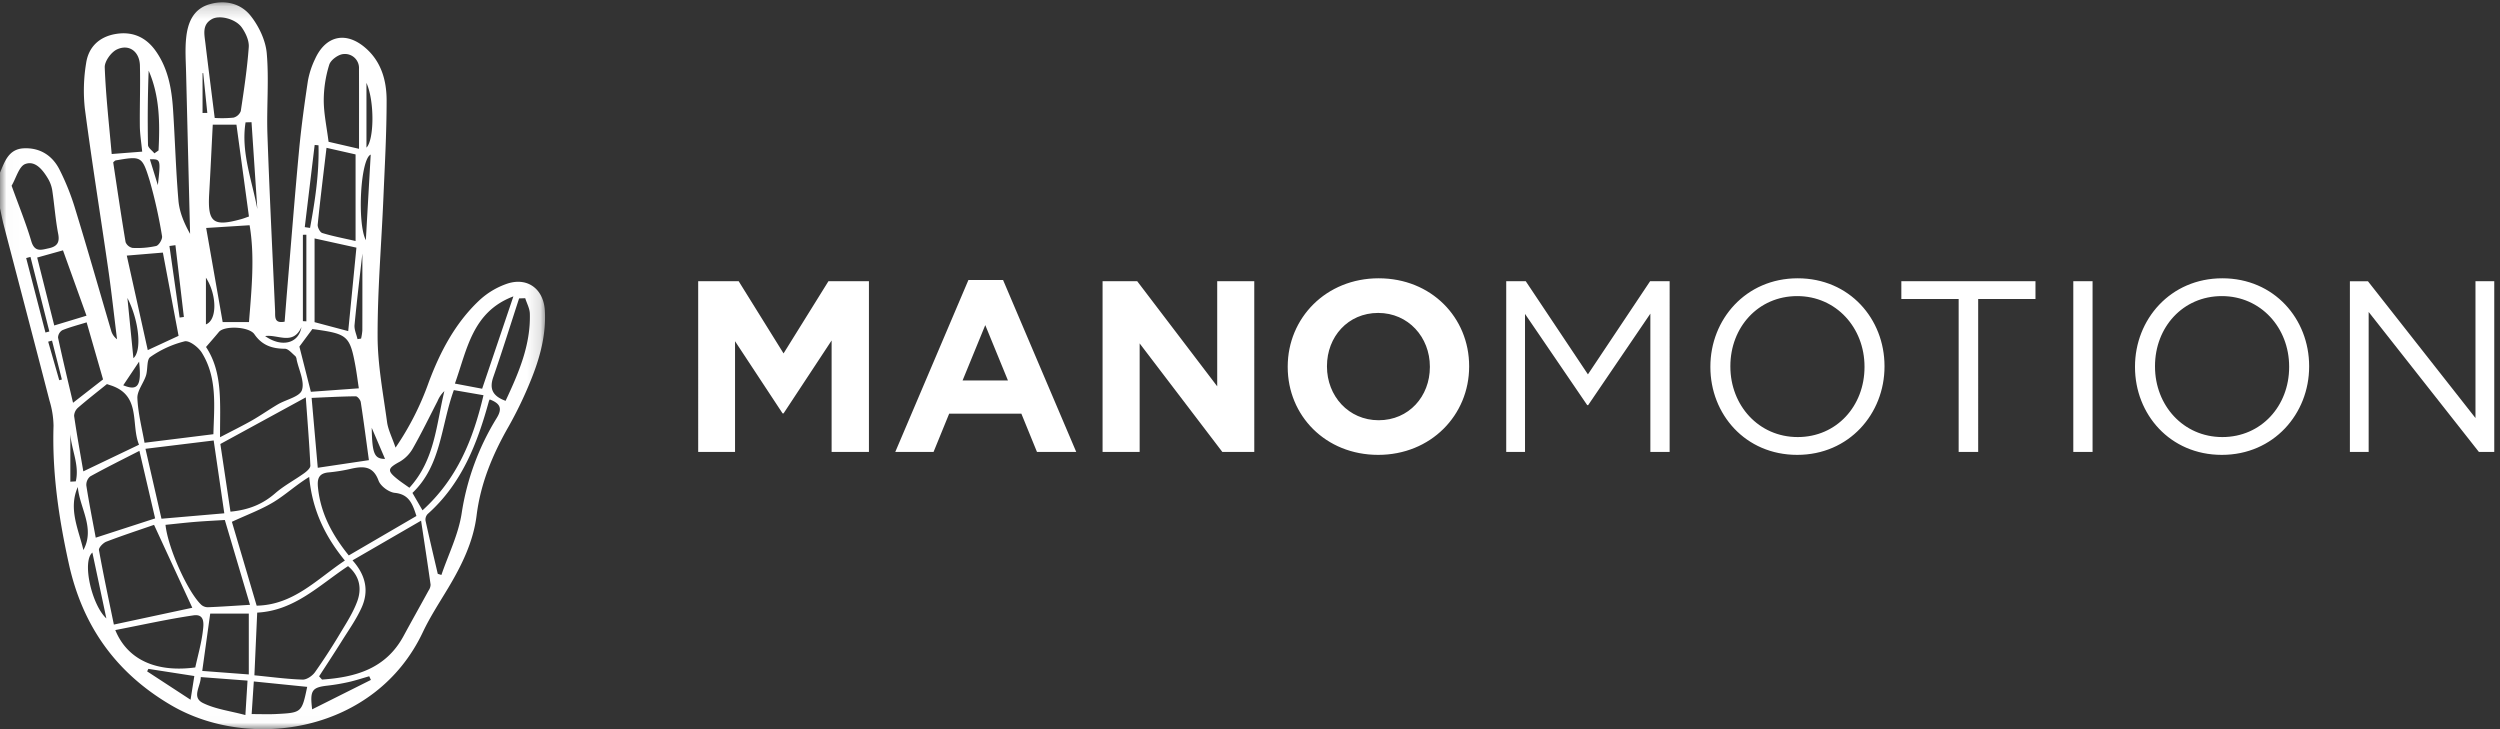 <svg xmlns="http://www.w3.org/2000/svg" xmlns:xlink="http://www.w3.org/1999/xlink" width="192" height="56" viewBox="0 0 192 56">
    <rect x="0" y="0" width="192" height="56" fill="#333333" stroke="none"/>
    <defs>
        <path id="a" d="M41.858 55.988H.012V.178h41.846z"/>
    </defs>
    <g fill="none" fill-rule="evenodd">
        <g>
            <mask id="b" fill="#fff">
                <use xlink:href="#a"/>
            </mask>
            <path fill="#FFF" d="M3.996 26.16l-.296.079.85 2.962.202-.055-.756-2.986zm11.56-17.483l.365-.006-.315-3.061-.05.01v3.057zM29.57 35.243l-1.022-2.389c.035 2.001.203 2.386 1.022 2.39zM12.123 14.218c.225-1.992.221-2.002-.613-1.983l.613 1.983zM23.15 25.122c-.647 1.436-1.817.538-2.789.688 1.249.884 2.567.598 2.79-.688zM9.465 29.59c1.105.453 1.429.071 1.217-1.818L9.465 29.59zm-4.063 3.744v3.659l.417-.024c.299-1.239-.334-2.425-.417-3.635zm22.742-26.97v4.974c.585-.582.638-3.533 0-4.973zm-12.329 18.55c.89-.343.836-2.309 0-3.588v3.588zm-12.325.624l.3-.08L2.34 19.73l-.33.088 1.481 5.72zm6.295-2.656l.46 4.626c.661-.549.443-2.863-.46-4.626zm4.01 1.506l.326-.045-.649-5.513-.46.063.783 5.495zm14.036-4.92c-.178 1.579-.416 3.531-.602 5.488-.034.353.147.726.228 1.09l.274-.042c.048-.206.08-.414.097-.625.006-2.094.003-4.188.003-5.91zm-4.303-1.44l-.266.003v6.633l.266.015v-6.652zM7.095 42.437c-.81.68-.053 4.022 1.073 5.058l-1.073-5.058zm16.31-24.993l.407.06c.387-2.1.707-4.206.649-6.345l-.295-.027-.76 6.312zm5.065-5.571c-.788.333-1.05 5.265-.373 6.573l.373-6.573zm-9.153-2.488l-.457.011c-.367 2.277.493 4.447.902 6.657l-.445-6.668zM5.975 37.401c-.741 1.678.054 3.245.43 4.843.915-1.69-.289-3.229-.43-4.843zm8.949 14.517l-3.528-.548-.097.192 3.336 2.178.289-1.822zm13.56.3l-.127-.281c-.52.148-1.037.32-1.564.44-.54.122-1.085.215-1.634.278-1.193.136-1.372.357-1.185 1.822l4.51-2.259zM11.857 11.776l.319-.222c.106-2.087.099-4.16-.759-6.13a98.416 98.416 0 0 0-.05 5.712c.005.216.32.427.49.64zm7.153 40.495L15.42 52c-.003.709-.73 1.549.17 1.993.955.471 2.077.607 3.256.924l.164-2.645zm12.431-14.81c1.97-2.15 2.068-4.88 2.687-7.424a2.206 2.206 0 0 0-.526.77c-.622 1.211-1.219 2.437-1.89 3.62a2.742 2.742 0 0 1-1 1.026c-.964.525-1.013.695-.136 1.386.228.18.471.34.865.621zm-7.848 15.29l-4.1-.415-.166 2.506c.713 0 1.292.025 1.868-.004 1.981-.1 1.98-.107 2.398-2.088zm15.236-21.966c1.01-2.154 1.933-4.293 1.863-6.698-.011-.398-.231-.79-.355-1.184l-.47.015c-.657 2.015-1.287 4.039-1.983 6.042-.32.923-.033 1.467.945 1.825zM2.855 19.78l1.311 5.216 2.477-.75-1.806-5.02-1.982.554zm3.799 4.977c-.665.207-1.285.364-1.87.604a.684.684 0 0 0-.326.57c.354 1.658.753 3.305 1.151 5.002l2.305-1.795-1.26-4.38zm30.375 5.098c.814-2.403 1.586-4.683 2.4-7.093-3.152 1.188-3.55 4.06-4.492 6.697l2.092.396zM.891 14.265c.553 1.534 1.104 2.876 1.513 4.26.258.873.78.664 1.347.542.599-.13.853-.413.72-1.096-.214-1.11-.292-2.247-.46-3.367a2.539 2.539 0 0 0-.332-.897c-.396-.664-.978-1.397-1.74-1.11-.479.18-.693 1.063-1.048 1.667zm18.217 37.532v-4.671h-2.964l-.612 4.401 3.576.27zm18.507-21.12a.708.708 0 0 0-.062.115c-.89 3.257-2.084 6.349-4.7 8.677a.628.628 0 0 0-.175.502c.297 1.37.624 2.733.942 4.099l.28.087c.536-1.574 1.307-3.111 1.555-4.729a19.517 19.517 0 0 1 2.696-7.33c.449-.734.265-1.112-.536-1.42zm-10.057-.854c-.094-.623-.165-1.196-.27-1.763-.403-2.2-.624-2.405-2.874-2.731-.156-.023-.311-.042-.424-.057l-.997 1.347.881 3.471 3.684-.267zm-.25-11.313v-6.651l-2.232-.506c-.235 1.982-.479 3.937-.677 5.897-.022.21.179.593.353.646.79.243 1.609.396 2.557.614zm.265-7.08c0-2.197.005-4.164-.003-6.131a1.079 1.079 0 0 0-1.184-1.148c-.393.02-.984.449-1.098.815a9.237 9.237 0 0 0-.424 2.735c.002 1.024.227 2.047.37 3.188l2.339.54zM16.34 9.574c-.094 1.825-.175 3.568-.275 5.31-.126 2.203.303 2.547 2.46 1.946.182-.05.36-.122.594-.202l-.96-7.054h-1.82.001zM9.737 19.63l1.611 7.259 2.366-1.097-1.205-6.393-2.772.231zm25.118 10.33c-1 2.757-.956 5.773-3.18 7.896l.774 1.337c2.66-2.412 3.886-5.436 4.683-8.84l-2.277-.393zM8.695 12.473c.302 1.993.604 4.062.95 6.123.093.23.296.397.54.444a6.762 6.762 0 0 0 1.808-.148c.21-.052.494-.527.452-.755a37.557 37.557 0 0 0-.946-4.254c-.589-1.917-.651-1.898-2.634-1.56a.868.868 0 0 0-.17.15zm18.048 12.956c.217-2.2.425-4.312.63-6.41l-3.214-.708v6.431l2.584.687zM8.854 48.389c.944 2.31 3.189 3.27 6.143 2.87.199-.909.462-1.818.576-2.746.064-.511.208-1.388-.712-1.254-1.976.289-3.929.729-6.007 1.13zm2.066-36.743c-.07-.725-.172-1.336-.18-1.949-.016-1.554.044-3.109.006-4.662-.026-1.068-.827-1.675-1.76-1.24-.45.208-.96.916-.942 1.378.083 2.215.338 4.425.534 6.655l2.342-.182zM28.332 35.34c-.21-1.526-.4-2.996-.626-4.46-.027-.171-.255-.445-.387-.444-1.138.012-2.275.076-3.386.123l.472 5.366 3.927-.585zM15.833 17.507l1.268 7.228h2.021c.2-2.54.454-5.036.047-7.437l-3.336.21zm.657-8.448c.48.03.96.022 1.439-.024a.82.82 0 0 0 .563-.504c.248-1.633.493-3.271.613-4.917.035-.49-.234-1.074-.532-1.498-.47-.671-1.7-.974-2.284-.657-.774.419-.6 1.144-.52 1.814.223 1.863.463 3.725.72 5.784v.002zM6.399 36.2l4.278-2.046c-.644-1.566.191-3.788-2.177-4.56l-.287-.096c-.708.572-1.474 1.167-2.207 1.801a.886.886 0 0 0-.314.644c.207 1.43.467 2.853.707 4.256v.001zm.953 5.093l4.562-1.48-1.208-5.188c-1.334.683-2.571 1.295-3.777 1.963a.843.843 0 0 0-.297.708c.208 1.34.475 2.67.72 3.997zm3.82-6.825l1.229 5.37 4.825-.416-.816-5.594-5.239.64zM19.2 46.45l-1.933-6.514c-.785.049-1.532.083-2.277.144-.762.063-1.522.151-2.28.228.189 1.789 1.72 5.18 2.756 6.147.142.12.323.184.51.181 1.034-.042 2.067-.115 3.225-.185zm7.586-3.792l5.195-3.03c-.306-.957-.576-1.666-1.663-1.777-.457-.047-1.09-.515-1.245-.937-.409-1.118-1.143-1.125-2.068-.924-.569.135-1.146.231-1.729.287-.782.059-.927.463-.856 1.166.204 2.022 1.133 3.69 2.367 5.216h-.001zm-12.017 4.018l-2.938-6.367c-1.171.406-2.43.817-3.665 1.291-.246.095-.598.463-.566.645.347 1.935.761 3.858 1.145 5.722l6.024-1.291zm1.62-13.329c.056-2.152.313-4.326-.89-6.26-.265-.424-.957-.956-1.32-.872a7.903 7.903 0 0 0-2.634 1.202c-.296.204-.181.953-.334 1.427-.192.595-.685 1.172-.66 1.74.053 1.178.361 2.344.549 3.42l5.289-.657zm.534.752l.777 5.197c1.424-.137 2.487-.586 3.436-1.412.675-.587 1.49-1.014 2.222-1.54.203-.146.487-.396.478-.585-.076-1.64-.21-3.278-.352-5.24l-6.561 3.58zm-.023-.52c.998-.523 1.744-.887 2.462-1.297.674-.386 1.31-.836 1.98-1.229.635-.372 1.672-.579 1.845-1.09.223-.66-.236-1.55-.405-2.342a.503.503 0 0 0-.098-.27c-.259-.211-.535-.566-.806-.567-.98-.004-1.757-.264-2.338-1.112-.41-.6-2.32-.676-2.728-.178-.3.364-.613.717-.989 1.155 1.307 1.977 1.064 4.314 1.077 6.93zm2.638 18.285c1.312.128 2.504.291 3.7.33.316.01.75-.286.95-.568a46.66 46.66 0 0 0 1.958-3.022c.469-.774.965-1.553 1.28-2.392.378-1.004.204-1.973-.696-2.733-2.204 1.452-4.104 3.42-6.977 3.57l-.215 4.815zm6.949-8.815c-1.555-1.893-2.515-3.941-2.74-6.42-1.003.607-1.805 1.363-2.725 1.923-.954.58-2.023.97-3.213 1.522l1.903 6.442c2.842-.06 4.62-2.033 6.774-3.467h.001zm-1.98 8.893l.226.249c2.57-.178 4.896-.826 6.258-3.341.634-1.171 1.288-2.33 1.926-3.499a.842.842 0 0 0 .153-.449c-.226-1.606-.474-3.209-.731-4.915l-5.265 3.048c1.058 1.185 1.26 2.404.686 3.654-.414.906-1.004 1.734-1.535 2.585-.561.897-1.145 1.78-1.718 2.668zM0 13.26c.367-.864.666-1.818 1.835-1.87 1.233-.056 2.169.55 2.712 1.59.514 1.01.934 2.064 1.255 3.15.942 3.07 1.82 6.16 2.728 9.24.071.274.232.515.458.686-.223-1.792-.417-3.588-.674-5.375-.592-4.117-1.258-8.223-1.798-12.346a12.865 12.865 0 0 1 .099-3.485c.18-1.233 1-2.026 2.267-2.24 1.276-.216 2.31.234 3.06 1.28.964 1.347 1.243 2.916 1.348 4.518.153 2.333.215 4.674.415 7.003.076.878.434 1.73.894 2.548-.103-4.111-.205-8.223-.306-12.334-.021-.91-.089-1.827.006-2.726.12-1.139.525-2.193 1.767-2.566 1.23-.37 2.441-.068 3.195.894.627.8 1.14 1.875 1.226 2.87.18 2.062-.02 4.153.052 6.228.156 4.517.384 9.032.588 13.548.02.422-.105.992.733.832.069-.865.135-1.736.208-2.606.297-3.528.572-7.059.903-10.584.167-1.776.412-3.547.677-5.312a6.486 6.486 0 0 1 .543-1.66c.829-1.839 2.42-2.168 3.936-.81 1.177 1.053 1.564 2.491 1.565 3.97 0 2.535-.144 5.07-.252 7.603-.15 3.51-.449 7.018-.44 10.526.004 2.193.428 4.388.725 6.575.08.596.377 1.162.653 1.97a21.689 21.689 0 0 0 2.543-5.002c.873-2.338 2.02-4.527 3.843-6.263a5.975 5.975 0 0 1 2.217-1.336c1.567-.502 2.77.446 2.863 2.074.107 1.896-.39 3.679-1.095 5.401a30.076 30.076 0 0 1-1.69 3.509c-1.222 2.138-2.149 4.352-2.456 6.825-.251 2.03-1.148 3.844-2.191 5.587-.667 1.114-1.385 2.208-1.938 3.379-3.635 7.7-13.248 9.168-19.323 5.615-4.239-2.48-6.804-6.077-7.86-10.847-.775-3.508-1.295-7.027-1.18-10.63a6.933 6.933 0 0 0-.306-1.908C2.645 26.284 1.46 21.796.29 17.303c-.113-.433-.194-.873-.29-1.31v-2.734z" mask="url(#b)"/>
        </g>
        <path fill="#FFF" d="M180.47 34.709h1.443V23.958l8.466 10.75h1.18V21.598h-1.442v10.507l-8.26-10.506h-1.385V34.71l-.001-.001zm-9.796-1.143c-2.997 0-5.17-2.435-5.17-5.413v-.037c0-2.978 2.136-5.376 5.132-5.376 2.996 0 5.17 2.435 5.17 5.413v.038c0 2.978-2.135 5.375-5.131 5.375h-.001zm-.038 1.368c3.99 0 6.706-3.166 6.706-6.78v-.038c0-3.615-2.679-6.743-6.668-6.743-3.99 0-6.706 3.165-6.706 6.78v.038c.001 3.615 2.68 6.743 6.67 6.743h-.002zm-11.407-.225h1.48V21.597h-1.48v13.112zm-8.804 0h1.499V22.965h4.401v-1.367h-10.302v1.367h4.402v11.744zm-12.363-1.143c-2.997 0-5.17-2.435-5.17-5.413v-.037c0-2.978 2.136-5.376 5.132-5.376 2.997 0 5.17 2.435 5.17 5.413v.038c.001 2.978-2.134 5.375-5.131 5.375zm-.037 1.368c3.99 0 6.705-3.166 6.705-6.78v-.038c0-3.615-2.678-6.743-6.668-6.743s-6.705 3.165-6.705 6.78v.038c0 3.615 2.68 6.743 6.669 6.743h-.001zm-22.347-.225h1.443V24.108l4.776 7.004h.075l4.776-7.024v10.62h1.48V21.596h-1.499l-4.776 7.155-4.776-7.155h-1.499v13.113zm-9.797-2.435c-2.322 0-3.97-1.873-3.97-4.12v-.038c0-2.248 1.61-4.083 3.933-4.083 2.322 0 3.97 1.873 3.97 4.12v.038c0 2.247-1.61 4.083-3.932 4.083zm-.037 2.66c4.046 0 6.986-3.053 6.986-6.78v-.038c0-3.727-2.903-6.743-6.949-6.743-4.045 0-6.985 3.053-6.985 6.78v.038c0 3.727 2.903 6.743 6.949 6.743h-.001zm-21.166-.225h2.847v-8.335l6.35 8.335h2.453V21.597h-2.846v8.072l-6.144-8.072h-2.66v13.112zM73.926 29.22l1.742-4.252 1.742 4.252h-3.484zm-5.17 5.488h2.941l1.2-2.94h5.543l1.199 2.94h3.016l-5.62-13.205h-2.66l-5.618 13.205zm-15.135 0h2.83v-8.503l3.652 5.544h.075l3.69-5.6v8.56h2.866V21.598h-3.11l-3.447 5.544-3.446-5.544h-3.11V34.71v-.001z"/>
    </g>
</svg>
